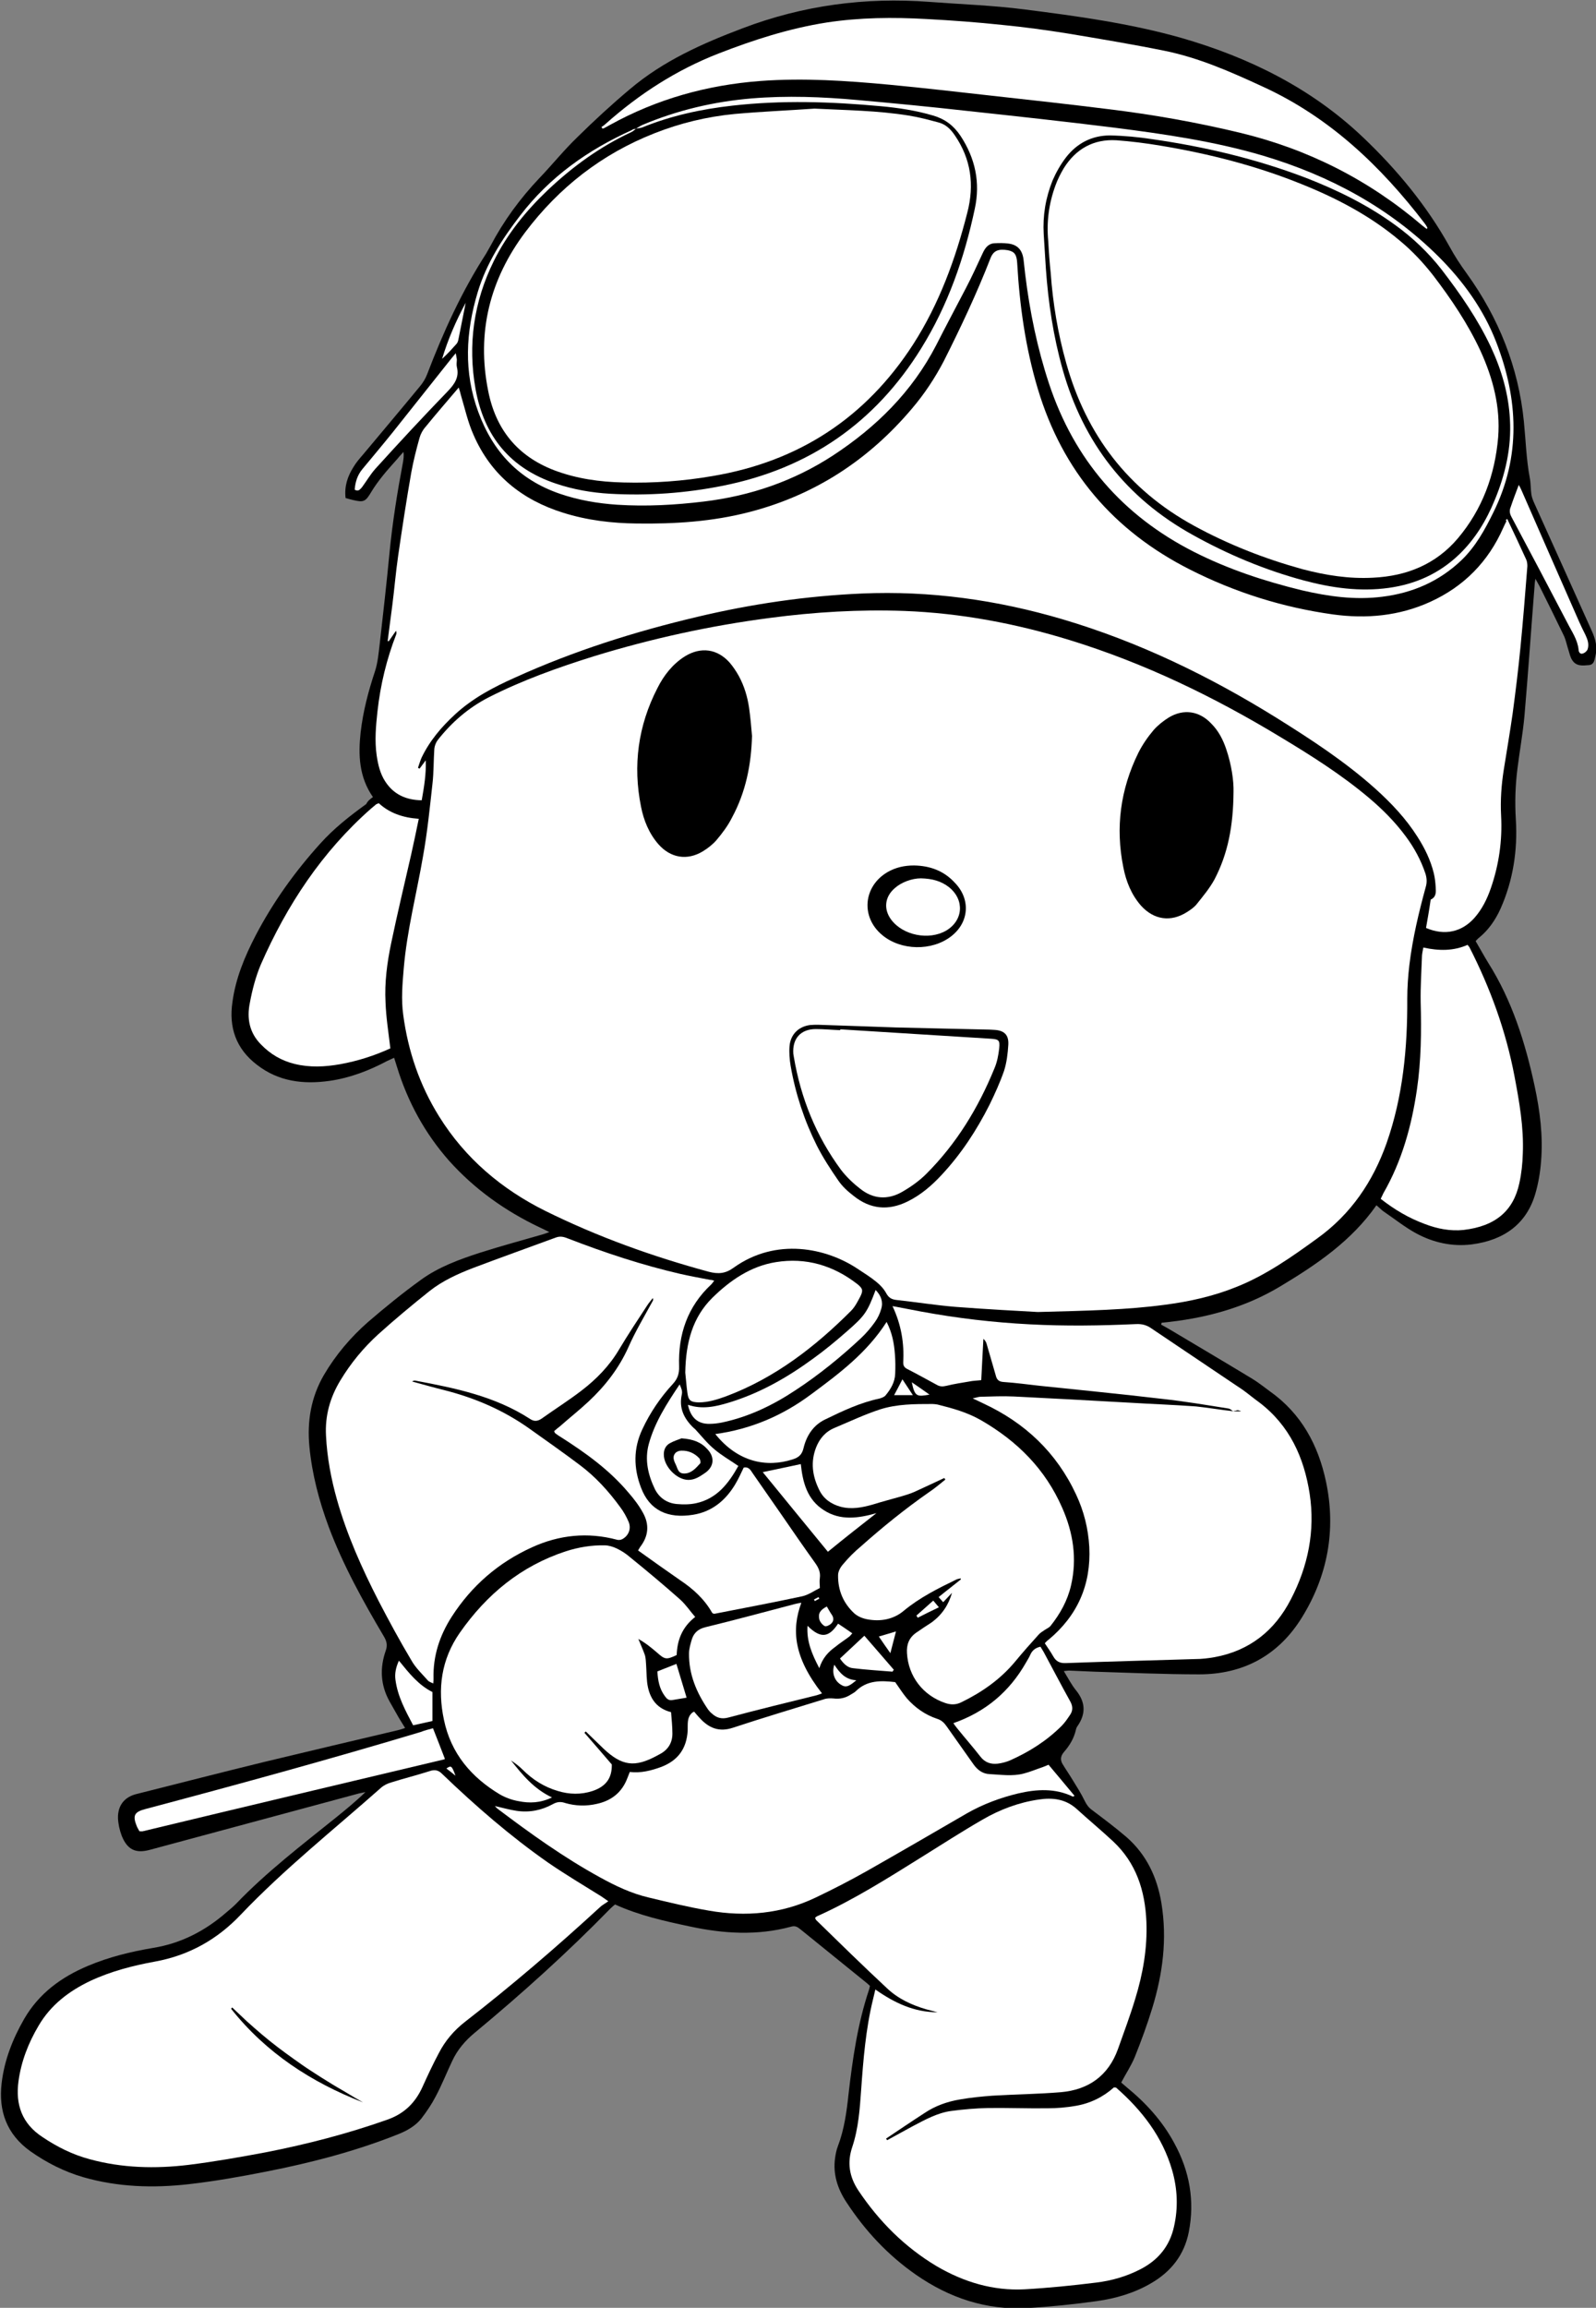 <?xml version="1.0" encoding="utf-8"?>
<!-- Generator: Adobe Illustrator 26.0.0, SVG Export Plug-In . SVG Version: 6.00 Build 0)  -->
<svg version="1.1" id="Capa_1" xmlns="http://www.w3.org/2000/svg" xmlns:xlink="http://www.w3.org/1999/xlink" x="0px" y="0px"
	 viewBox="0 0 595.3 860.5" style="enable-background:new 0 0 595.3 860.5;" xml:space="preserve">
<rect x="0" y="0" width="595.3" height="860.5" fill="#808080" stroke="none"/>
<style type="text/css">
	.st0{fill:#FFFFFF;}
</style>
<g>
	<path d="M139.1,297.2c-5.2-7.5-5.5-15.7-4.6-24c0.9-7.9,2.9-15.5,5.4-23c1-3.1,1.3-6.5,1.7-9.8c1.3-11.5,2.6-22.9,3.7-34.4
		c1.1-11.3,2.9-22.5,5-33.6c0.2-1.2,0.4-2.4,0.2-3.9c-0.7,0.8-1.5,1.6-2.2,2.5c-1.9,2.2-3.9,4.3-5.7,6.6c-1.5,1.9-2.9,3.8-4.1,5.8
		c-2.2,3.7-2.8,4-7,3c-0.8-0.2-1.6-0.4-2.6-0.7c-0.5-4.3,0.7-8,2.9-11.5c1-1.7,2.3-3.2,3.6-4.7c7.1-8.5,14.2-16.9,21.2-25.4
		c1.1-1.3,2.1-2.9,2.7-4.5c6-15.7,12.9-30.9,22-45c0.6-1,1.1-2,1.7-3c4.9-9.3,11-17.6,18.2-25.2c4.8-5,9.2-10.5,14.2-15.3
		c6.3-6.2,12.8-12.2,19.6-17.9c12.4-10.5,27-17,42.1-22.7c22.4-8.5,45.6-11.6,69.5-9.8c11.8,0.9,23.7,1.3,35.4,2.8
		c19.7,2.5,39.4,5.2,58.5,10.6c25.4,7.3,48.7,18.8,68,37.2c12.6,12,23.7,25.4,32.2,40.7c1.9,3.5,4,6.7,6.4,10
		c11.9,16.5,19.3,35,21.3,55.2c0.7,7,0.9,14.1,2.2,21c0.4,2,0.3,4.2,0.6,6.2c0.2,1.2,0.7,2.4,1.2,3.5c7.1,15.8,14.3,31.6,21.4,47.5
		c1.3,2.9,2.1,5.9,1.3,9.1c-0.4,1.5-0.4,3.3-2.5,3.5c-2.3,0.2-4.7,0.5-6.2-1.9c-0.7-1.1-1-2.5-1.4-3.8c-0.6-1.8-0.9-3.6-1.7-5.3
		c-3-6.2-6-12.3-9.1-18.5c-0.4-0.7-0.8-1.4-1.5-2.7c-0.2,1.3-0.3,1.9-0.3,2.5c-1.3,16.3-2.4,32.6-3.8,48.8c-0.6,6.5-1.8,13-2.6,19.5
		c-0.8,6.3-1,12.6-0.6,19c0.7,11.4-1,22.6-5.7,33.2c-1.9,4.2-4.5,8-8.1,10.9c-0.4,0.3-0.7,0.7-1.2,1.2c1.6,2.7,3.1,5.5,4.7,8.1
		c8.9,14.1,13.8,29.7,17.3,45.9c2,9.3,3.2,18.7,2.4,28.2c-0.3,4-1,8.1-2.1,11.9c-3.2,11.1-11.4,17.4-23.8,19
		c-7.3,0.9-14.4-0.7-20.8-4.2c-4.2-2.3-7.9-5.3-11.9-8c-0.9-0.6-1.7-1.5-2.8-2.4c-9.3,13.3-22.3,22.1-35.8,30.2
		c-13.6,8.2-28.6,12.1-44.3,13.6c-0.1,0.2-0.1,0.4-0.2,0.7c0.9,0.5,1.8,1,2.7,1.5c10.4,6.2,20.9,12.4,31.3,18.7
		c2.3,1.4,4.4,3.1,6.6,4.7c11.7,8.3,18,20,20.9,33.7c3.8,18,0.6,35.1-9,50.6c-8.7,14.1-21.8,21.2-38.3,21.2c-13.1,0-26.2-0.6-39.3-1
		c-3.1-0.1-6.2-0.3-9.3-0.4c-0.5,0-1,0.1-1.9,0.2c1.6,2.6,2.8,5,4.5,7.1c3.6,4.4,3.8,8.8,0.6,13.4c-0.3,0.4-0.5,0.9-0.6,1.4
		c-0.7,3.1-2.3,5.8-4.4,8.2c-1.3,1.5-1.5,2.9-0.6,4.5c1.2,2,2.6,4,3.8,6c1.6,2.6,3.2,5.1,4.5,7.8c0.7,1.4,1.4,2.4,2.6,3.3
		c4.4,3.3,8.8,6.6,13,10.2c7.4,6.5,11.4,14.9,13,24.6c2.2,13.4,0.5,26.3-3.4,39.1c-1.9,6.2-4.1,12.2-6.5,18.2
		c-1.3,3.2-3.3,6.2-5.1,9.6c0.6,0.5,1.3,1.1,2.1,1.8c7.2,5.9,13.3,12.6,17.7,20.8c5.7,10.4,7.7,21.5,5.4,33.2
		c-1.7,8.5-6.6,14.7-14,19c-6.3,3.7-13.2,5.7-20.3,6.7c-8.6,1.2-17.3,2.1-26.1,2.6c-15.2,0.8-28.9-3.8-41.3-12.4
		c-10.5-7.3-19-16.4-26-27.1c-3.3-5-5.1-10.5-4.2-16.6c0.2-1.4,0.5-2.9,1-4.2c2.4-6.3,3.3-12.9,4-19.5c1.5-13.1,3.4-26.2,7.6-38.8
		c0.2-0.5,0.2-1,0.4-1.5c-0.4-0.4-0.8-0.8-1.2-1.1c-8.2-6.7-16.5-13.3-24.7-20c-1.1-0.9-2-1.5-3.6-1c-12.6,3.4-25.2,2.6-37.7-0.1
		c-9.4-2-18.9-4.1-27.9-8.2c-0.6,0.5-1.2,1-1.8,1.6c-16,16.4-33,31.7-50.6,46.3c-3.5,2.9-6.4,6.3-8.3,10.4c-2.1,4.4-3.9,9-6.2,13.3
		c-1.5,2.9-3.4,5.7-5.4,8.3c-2.2,2.7-5.2,4.4-8.4,5.7c-16,6.4-32.6,10.7-49.4,14c-9.6,1.9-19.2,3.6-28.9,4.7
		c-13.2,1.5-26.4,1.1-39.3-2.6c-7.2-2.1-13.7-5.4-19.8-9.7c-8.8-6.3-11.9-15-10.7-25.3c1-8.6,4.1-16.5,8.4-24
		c5.5-9.5,13.8-15.6,23.8-19.8c7.8-3.3,16-5.3,24.3-6.7c10.5-1.7,19.5-6.4,27.4-13.3c1.2-1,2.4-2,3.5-3.1
		c11.4-11.9,24.5-21.9,37.3-32.2c3.7-3,7.4-6,11-9.5c-0.8,0.2-1.6,0.3-2.4,0.5c-26,7-52,14-77.9,21c-5.4,1.5-8.5,0-10.6-5.2
		c-0.8-2.1-1.3-4.4-1.4-6.6c-0.1-4.7,2.4-7.9,7-9c15.9-4,31.8-8.1,47.8-12c16.6-4,33.2-7.9,49.7-11.8c0.8-0.2,1.5-0.4,2.6-0.8
		c-0.9-1.5-1.7-2.7-2.4-3.9c-1.1-2-2.3-4-3.4-6c-3.4-6.1-3.7-12.5-1.4-19c0.7-2,0.3-3.5-0.7-5.2c-7.8-13.2-15.2-26.5-20.6-40.9
		c-3.6-9.7-6.2-19.6-7.2-29.9c-0.9-9.5,0.6-18.4,5.4-26.7c4.4-7.5,10-14.1,16.5-19.8c6.4-5.5,12.9-10.8,19.7-15.7
		c6.6-4.8,14.3-7.6,22-10.1c7.8-2.5,15.7-4.6,23.6-6.9c0.6-0.2,1.1-0.4,2.3-0.8c-1.6-0.8-2.6-1.3-3.7-1.8
		c-12.8-6.1-24.2-14.2-33.7-24.8c-9-10.2-15.4-21.9-19.4-34.9c-0.3-1.1-0.7-2.1-1.1-3.5c-1,0.5-1.8,0.8-2.6,1.2
		c-6.8,3.6-13.8,6.3-21.4,7.4c-9.8,1.4-19.1,0.3-27.2-6c-7.8-6-10.5-13.9-9.1-23.4c1.2-8.9,4.6-17,8.7-24.9
		c6.5-12.4,14.6-23.7,24-34.1c5.1-5.7,11.1-10.4,17.2-14.8C137.2,298.6,138,298,139.1,297.2z"/>
	<path class="st0" d="M387.1,489.2c-7.1-0.4-18.8-1-30.5-1.9c-7.5-0.6-14.9-1.8-22.3-2.6c-1.8-0.2-2.9-0.9-3.8-2.6
		c-0.9-1.6-2.2-3-3.7-4.2c-2.2-1.8-4.5-3.2-6.9-4.8c-11.7-7.8-30.4-11.8-46.3-0.4c-3,2.2-5.7,2.4-9.2,1.5c-21-5.7-41.4-13-61-22.7
		c-16.3-8.1-29.9-19.6-39.6-35.2c-7.3-11.7-11.6-24.4-13.4-37.9c-0.8-5.7-0.3-11.6,0.2-17.4c1.2-14.1,4.8-27.8,7.2-41.8
		c1.6-8.9,2.5-17.9,3.5-26.9c0.5-4.3,0.4-8.7,0.7-13.1c0.1-1.1,0.6-2.4,1.3-3.3c5.2-6.6,11.4-12,19-15.9
		c12.6-6.4,25.8-11.1,39.2-15.3c21.5-6.6,43.4-11.4,65.7-14.3c16.6-2.2,33.3-3.2,50.1-2.6c21.1,0.8,41.7,4.7,61.8,10.9
		c27.9,8.6,53.9,21.2,78.8,36.3c11.3,6.8,22.5,13.9,32.6,22.4c5.1,4.3,9.8,9,13.8,14.4c3.2,4.3,5.7,8.9,7.4,14
		c0.5,1.7,0.6,3.2,0.1,4.9c-2.6,9.5-4.9,19.1-6.1,29c-0.5,4.2-0.8,8.5-0.8,12.7c0.1,18.3-1.6,36.4-7.7,53.8
		c-5.1,14.4-13.3,26.5-25.8,35.5c-9.5,6.9-19.1,13.7-30.1,18.1c-8.6,3.5-17.6,5.5-26.8,6.7C420.4,488.4,406.1,488.7,387.1,489.2z
		 M460.1,295.2c0.1-3.9-0.7-9.9-2.7-15.8c-1.2-3.6-2.9-6.9-5.6-9.6c-4.4-4.7-10.3-5.6-15.8-2.3c-2.1,1.3-4.1,2.9-5.7,4.7
		c-2.2,2.6-4.2,5.5-5.7,8.5c-6.7,13.6-8.6,27.9-5.6,42.7c1,5.2,3,10.2,6.6,14.3c4.8,5.3,11.1,6.2,17.1,2.4c1.3-0.8,2.7-1.8,3.6-2.9
		c2.4-3,4.9-6,6.7-9.3C458,318.3,460,308.1,460.1,295.2z M280.5,274.4c-0.3-3.5-0.6-7-1.1-10.5c-0.6-4.1-1.8-8.1-3.8-11.8
		c-1-1.8-2.2-3.6-3.5-5.1c-4.6-5.1-10.7-5.9-16.6-2.3c-4.6,2.9-7.9,7.1-10.3,11.9c-7.2,14-9.2,28.8-6.1,44.2c1,5.1,3,10,6.5,14
		c4.5,5.1,10.7,6.2,16.6,2.6c1.8-1.1,3.6-2.5,5-4.1c2.2-2.6,4.3-5.4,5.8-8.4C278.2,295.3,280.2,285.1,280.5,274.4z M334.2,383.1
		c-7.6-0.3-18.3-0.6-29-1c-1,0-2.1,0-3.1,0.1c-4.3,0.6-7.2,3.5-7.6,7.8c-0.2,2.5,0,5,0.4,7.4c1.8,10.4,5.1,20.4,9.8,29.8
		c2.3,4.5,5.1,8.8,8,13c1.5,2.2,3.6,4.1,5.7,5.7c6.2,5,13,5.6,20.1,2.1c4.9-2.4,9-5.9,12.7-9.9c7.3-7.8,13.1-16.7,17.9-26.2
		c2-4.1,3.9-8.3,5.4-12.6c1-3.1,1.4-6.5,1.6-9.8c0.2-3.7-1.6-5.3-5.2-5.5c-0.6,0-1.2-0.1-1.9-0.1C358.5,383.7,348,383.4,334.2,383.1
		z M340.9,322.7c-3.5,0-6.8,0.7-9.9,2.5c-9,5.3-10,16.7-2,23.4c7,5.9,18.6,6.1,25.8,0.5c6.7-5.2,7.3-13.8,1.4-19.9
		C352.1,324.7,346.9,322.8,340.9,322.7z"/>
	<path class="st0" d="M562.2,193.5c2.5,5.2,4.8,10.2,7.1,15.2c0.3,0.7,0.4,1.6,0.4,2.4c-0.8,10.2-1.6,20.3-2.6,30.5
		c-0.8,8.2-1.8,16.3-2.9,24.5c-1,7-2.2,14-3.3,20.9c-0.9,5.7-1.3,11.4-1,17.1c0.5,9.3-0.8,18.3-3.8,27c-1.4,4.1-3.3,7.9-6.1,11.1
		c-4.7,5.3-11.1,6.8-18.1,3.8c0.6-3.4,1.2-6.8,1.7-10.3c0-0.1,0-0.3,0.1-0.3c2.1-1,1.9-2.9,1.8-4.6c-0.1-1.8-0.3-3.5-0.7-5.2
		c-1.2-4.9-3.4-9.4-6.1-13.6c-4.3-6.8-9.8-12.6-15.8-18c-11.3-10.1-23.9-18.3-36.7-26.3c-25.1-15.6-51.5-28.4-79.9-36.8
		c-24.4-7.2-49.3-10.7-74.8-9.6c-20.7,0.9-41.2,3.9-61.4,8.7c-23.3,5.5-46.1,12.7-67.9,22.6c-8.1,3.6-15.9,7.7-22.5,13.8
		c-5.1,4.7-9.5,9.9-12.5,16.2c-0.5,1.2-0.9,2.5-1.3,3.7c0.2,0.1,0.4,0.2,0.6,0.3c0.8-1,1.5-2.1,2.3-3.1c0.2,5-0.6,9.8-1.5,14.9
		c-5.8-0.1-10.4-2.1-13.6-7c-1.9-2.9-2.7-6.3-3.2-9.7c-0.8-5.5-0.3-11,0.3-16.5c1.1-9.9,3.4-19.4,7-28.7c0.1-0.4,0.1-0.8-0.1-1.3
		c-0.9,1.3-1.8,2.6-2.7,3.9c-0.1,0-0.3-0.1-0.4-0.1c0.6-4.4,1.1-8.8,1.7-13.1c0.8-6.2,1.3-12.4,2.2-18.6c1.5-10.4,3.1-20.8,4.9-31.1
		c0.8-4.4,1.9-8.7,3.1-13c0.4-1.4,1.2-2.9,2.2-4c3.9-4.8,8-9.5,12.4-14.7c0.4,1.2,0.6,2,0.8,2.8c1.5,5,2.6,10.1,4.7,14.8
		c6.5,15,18.1,24.3,33.5,29.1c8.9,2.8,18.1,3.9,27.4,4c14.2,0.2,28.3-0.7,42.1-4.3c24.3-6.3,44.4-19.4,60.6-38.6
		c4.6-5.4,8.5-11.3,11.8-17.6c6.3-12.5,12.3-25.2,17.4-38.3c1.1-2.9,2.9-3.7,6.5-3.1c2.5,0.5,3.3,1.6,3.5,4.7
		c0.9,15.9,3.1,31.7,7.7,47c9.2,30.7,28.3,53,56.8,67.4c16.8,8.5,34.6,14.1,53.3,16.7c12.4,1.7,24.7,0.6,36.3-4.7
		c12.5-5.7,21.6-14.9,27.2-27.6c0.4-0.9,0.8-1.7,1.2-2.5C561.5,193.9,561.7,193.8,562.2,193.5z"/>
	<path class="st0" d="M330.9,798c3.2-1.7,6.3-3.5,9.5-5.2c4.6-2.4,9.2-5,14.4-5.7c4.5-0.6,9.1-1,13.7-1.1c7.4-0.1,14.8,0.2,22.2,0.1
		c3.5,0,7.1-0.3,10.5-0.9c5.4-0.9,10.3-3.3,14.3-6.9c0.4,0.1,0.7,0,0.8,0.1c9.6,8.4,17.3,18.3,20.9,30.8c2,6.9,2.3,14,0.7,21
		c-1.6,7.3-5.9,12.5-12.5,15.9c-5.2,2.7-10.8,4.3-16.6,5c-8.9,1.1-17.8,2-26.7,2.5c-11.7,0.6-22.6-2.7-32.7-8.6
		c-11.9-7.1-21.5-16.7-29.2-28.2c-3.4-5.1-4.3-10.4-2.3-16.3c2.3-6.9,2.8-14.1,3.3-21.2c0.8-11.3,1.7-22.6,4.4-33.7
		c0.3-1.1,0.5-2.2,0.9-3.8c7.1,5,14.5,8.5,23.2,8.5c-1.4-0.4-2.8-0.7-4.2-1.1c-5.5-1.6-10.6-4-14.7-7.9
		c-8.9-8.3-17.6-16.8-26.3-25.3c-0.2-0.2-0.3-0.5-0.5-0.9c0.4-0.3,0.6-0.6,1-0.7c13.5-6.1,26-14,38.5-21.8
		c7.7-4.8,15.3-9.7,23.1-14.2c6.4-3.7,13.3-6.3,20.7-7.4c5.2-0.8,10.1-0.3,14.3,3.5c4.5,4.1,9.1,7.9,13.5,12
		c8.7,8.1,12,18.4,12.5,30c0.4,9.9-1.3,19.5-4.2,28.9c-1.9,6.3-4.2,12.4-6.4,18.6c-3.6,10-11,15.2-21.3,16.1
		c-8.5,0.7-17,0.8-25.5,1.3c-4,0.3-8.1,0.7-12.1,1.4c-4.8,0.8-9.3,2.4-13.3,5.1c-4.8,3.1-9.5,6.3-14.3,9.5
		C330.6,797.6,330.8,797.8,330.9,798z"/>
	<path class="st0" d="M226.9,708.9c-1.2,0.9-2.3,1.4-3.1,2.2c-16.2,14.9-33,29.3-50.4,42.8c-4.1,3.2-7.4,7.1-9.7,11.6
		c-2.2,4.1-4.2,8.4-6.1,12.6c-2.7,6-6.9,10.1-13.3,12.3c-14.7,5.2-29.8,9.1-45.1,12.1c-9.6,1.8-19.2,3.5-28.9,4.7
		c-12.4,1.5-24.7,1.2-36.8-2.1c-6.4-1.7-12.2-4.6-17.7-8.3c-7.6-5-10.1-12.1-8.9-20.8c1-7.4,3.7-14.3,7.5-20.7
		c4.5-7.7,11.3-12.9,19.3-16.7c7.7-3.6,15.9-5.7,24.1-7.2c12.7-2.3,23.3-8.3,32-17.5c16.3-17.1,34.7-31.7,52.3-47.3
		c1-0.9,2.4-1.6,3.8-2c4.8-1.5,9.6-2.7,14.3-4.2c2-0.7,3.4-0.4,4.9,1.2c12.3,11.8,25.2,23,39.2,32.8c6.5,4.5,13.3,8.5,20,12.7
		C225,707.6,225.6,708,226.9,708.9z M135.4,783.9c-2.1-1.2-4.2-2.4-6.3-3.7c-2.2-1.3-4.5-2.6-6.7-4c-2.1-1.3-4.2-2.6-6.3-4
		c-2.2-1.4-4.3-2.9-6.4-4.4c-2-1.4-4-2.9-6-4.4c-2.1-1.6-4.1-3.2-6.1-4.9c-1.9-1.6-3.8-3.3-5.6-4.9c-1.8-1.7-3.6-3.4-5.4-5.1
		c-0.1,0.2-0.3,0.3-0.4,0.5C99.2,765.4,116.1,776.4,135.4,783.9z"/>
	<path class="st0" d="M266.4,477.5c-0.5,0.7-0.8,1.1-1.1,1.4c-8.9,8.3-12.4,18.7-12,30.6c0.1,2.7-0.6,4.7-2.4,6.6
		c-4.6,5-8.4,10.6-11.3,16.8c-3.4,7.2-3.3,14.5-0.5,21.8c3.2,8.5,10,11.6,19.4,10.1c7-1.1,12.1-5.3,15.7-11.3c1.2-2,2.2-4.2,3.2-6.3
		c1.9-0.4,2.6,1,3.4,2.2c3.5,5,7,10.1,10.5,15.1c4.2,6.1,8.4,12.2,12.7,18.2c1.3,1.8,2.1,3.5,1.8,5.7c-0.2,1.2,0,2.5,0,3.7
		c-2.2,1.1-4.3,2.6-6.6,3.1c-10.7,2.3-21.4,4.3-32.1,6.4c-0.3,0.1-0.6,0.1-0.9,0.1c-0.2-0.1-0.5-0.2-0.6-0.4
		c-2.9-5.1-7.1-8.9-11.9-12.1c-5.2-3.6-10.4-7.3-15.7-11.1c0.4-0.6,0.6-1.1,1-1.6c2.9-3.9,3.2-8.1,0.9-12.3
		c-1.5-2.8-3.5-5.4-5.6-7.8c-7.1-8.4-15.9-14.7-25-20.5c-0.8-0.5-1.6-1-2.3-1.6c-0.1-0.1-0.2-0.4-0.3-0.7c0.7-0.6,1.5-1.3,2.3-1.9
		c3.5-3.1,7.2-6,10.6-9.2c6.2-5.8,11.3-12.4,14.8-20.2c2.6-5.9,5.9-11.4,9-17.1c0.2-0.3,0.3-0.6,0.1-1.2c-0.7,0.9-1.4,1.7-2,2.6
		c-3.6,5.5-7.2,10.9-10.6,16.6c-3.6,6.1-8.5,11.1-14,15.3c-4.8,3.7-9.9,6.9-14.8,10.4c-1.6,1.1-2.9,1.2-4.5,0.1
		c-13-8.4-27.7-11.4-42.6-14.2c-0.4-0.1-0.8,0-1.3,0.3c4,1.1,7.9,2.2,11.9,3.2c11.5,2.9,22.2,7.5,31.9,14.4
		c6.3,4.5,12.6,8.9,18.7,13.5c5.9,4.4,10.8,9.8,15.1,15.7c1.3,1.7,2.4,3.7,3.2,5.6c1,2.5,0,5.1-2.4,6.4c-0.6,0.3-1.4,0.4-2,0.2
		c-10.9-2.9-21.5-1.8-31.6,2.8c-12.6,5.7-22.6,14.4-30,25.9c-4.5,7-7,14.6-6.8,23c0,0.5,0,1-0.1,1.9c-0.8-0.4-1.5-0.6-1.9-1
		c-2.2-2.5-4.7-4.8-6.3-7.7c-4.3-7.2-8.3-14.6-12.2-22.1c-6.2-12.1-11.8-24.6-15.5-37.7c-2.2-7.8-3.7-15.8-4.1-23.9
		c-0.4-7.4,1.5-14.2,5.3-20.5c3.9-6.5,8.7-12.3,14.2-17.3c6.2-5.6,12.6-10.9,19.1-16.1c4.8-3.8,10.5-6.4,16.2-8.6
		c10.3-3.9,20.7-7.6,31-11.4c1.7-0.6,3-0.2,4.5,0.4c13.7,5.3,27.6,9.9,41.9,13.2c3.6,0.8,7.3,1.5,11,2.2
		C265.2,477.2,265.7,477.3,266.4,477.5z"/>
	<path class="st0" d="M460,526.2c-0.6-0.3-1.1-0.9-1.7-1c-8.2-1.3-16.4-2.7-24.7-3.6c-15.3-1.8-30.6-3.3-45.9-4.9
		c-4.4-0.5-8.9-1.1-13.3-1.4c-1.8-0.1-2.6-0.8-3-2.5c-1.1-3.8-2.2-7.6-3.3-11.4c-0.2-0.8-0.5-1.5-1.3-2.2
		c-0.3,5.1-0.5,10.1-0.8,15.4c-1.6,0.2-3,0.2-4.4,0.5c-2.9,0.5-5.7,0.9-8.5,1.6c-1.3,0.3-2.4,0.4-3.6-0.3c-3.7-2-7.3-4-11-5.9
		c-1-0.5-1.6-1.1-1.6-2.4c0.4-7.2-0.7-14.1-4-21.1c3.9,0.7,7.2,1.4,10.5,2c13.5,2.5,27.1,4.1,40.8,4.8c13.2,0.7,26.4,0.5,39.6-0.1
		c2.2-0.1,4,0.4,5.8,1.7c11.3,7.6,22.6,15.2,33.9,22.8c2.1,1.5,4.1,3.2,6.2,4.7c11.3,8.6,16.7,20.5,18.8,34.1
		c2.1,13.8-0.6,27-7,39.3c-6,11.7-15.4,19.2-28.5,21.6c-2.3,0.4-4.7,0.7-7.1,0.7c-16.1,0.5-32.2,0.9-48.3,1.5
		c-2.3,0.1-3.7-0.6-4.8-2.6c-0.9-1.6-2-3.1-3.1-4.8c0.5-0.5,0.9-1,1.4-1.3c10.8-9,15.9-20.5,15.2-34.6c-0.4-6.9-2-13.3-4.9-19.5
		c-7.3-15.7-19.1-26.8-34.6-34c-1.1-0.5-2.2-1.1-4-1.9c1.5-0.3,2.2-0.6,2.9-0.6c4.2-0.1,8.3-0.3,12.5-0.1c14.3,0.7,28.7,1.5,43,2.3
		c8.3,0.5,16.6,0.8,24.9,1.4C450.8,524.9,455.4,525.7,460,526.2c1,0,1.9,0,2.9,0c-0.5-0.2-0.9-0.3-1.4-0.3
		C461,526,460.5,526.1,460,526.2z"/>
	<path class="st0" d="M184.6,673.4c3,0.7,5.5,1.4,8.1,1.8c4.8,0.7,9.3-0.2,13.5-2.5c1.6-0.9,3-1,4.7-0.4c3.8,1.1,7.8,1.2,11.7,0.3
		c5.5-1.2,9.4-4.3,11.4-9.6c0.3-0.7,0.5-1.3,0.9-2.3c4.1,0.5,8-0.5,11.8-1.9c6.2-2.4,9.4-6.8,9.8-13.5c0.1-2.3-0.4-4.9,1.7-6.7
		c0.1-0.1,0.3-0.2,0.7-0.4c0.7,0.8,1.4,1.7,2.2,2.5c3.4,3.7,7.2,5.2,12.3,3.5c11.2-3.7,22.6-7.1,33.9-10.6c1.1-0.4,2.4-0.4,3.6-0.3
		c2.4,0.3,4.5-0.2,6.5-1.5c0.6-0.4,1.3-0.7,1.8-1.2c4.2-4.2,9.5-4,14.7-3.4c1.5,2.1,2.8,4.2,4.4,6.1c3.1,3.5,6.8,6.1,11.3,7.6
		c1.6,0.5,2.6,1.5,3.5,2.8c3.3,4.7,6.6,9.3,9.9,14c1.5,2.2,3.5,3.7,6.1,3.8c4.2,0.2,8.5,0.9,12.7-0.2c2.4-0.6,4.7-1.6,7.1-2.4
		c0.9-0.3,1.7-0.7,2.2-0.9c3.4,4,6.5,7.8,9.7,11.6c-0.3,0.1-0.5,0.3-0.6,0.3c-6.6-3.2-13.5-2.8-20.4-1.2c-6.7,1.6-13.1,4-19.1,7.4
		c-12.4,7.2-24.8,14.4-37.3,21.5c-6.2,3.5-12.6,6.8-19.1,9.9c-12.7,6.1-26.2,7.3-39.9,4.9c-7.6-1.3-15-3.1-22.5-4.9
		c-6.4-1.5-12.3-4.3-18.1-7.5c-13.5-7.4-25.9-16.3-38.1-25.5C185.4,674.3,185.1,674,184.6,673.4z"/>
	<path class="st0" d="M355.1,593.9c-1,1.1-2.1,2.2-3.3,3.5c-0.5-0.6-1-1.1-1.7-1.9c2.8-2.3,5.6-4.4,8.3-6.6c0-0.1-0.1-0.3-0.1-0.4
		c-0.6,0.2-1.2,0.2-1.7,0.5c-6.8,3.3-13.6,6.7-19.5,11.6c-3.8,3.2-8.6,4.1-13.5,3.2c-1.7-0.3-3.5-1-4.8-2.1
		c-4.2-3.8-6.3-8.7-6.2-14.4c0-1.4,0.9-3,1.9-4.1c2-2.4,4.2-4.6,6.6-6.6c8.1-7.2,16.5-14,25.4-20.2c2.1-1.4,4.1-3.1,6.1-4.7
		c-0.1-0.2-0.2-0.4-0.4-0.6c-3.7,1.7-7.4,3.5-11.2,5.2c-1.6,0.7-3.3,1.2-5,1.7c-3.5,1-7,1.9-10.5,3c-3.9,1.1-7.9,1.9-12,0.8
		c-3.6-1-6.4-3-8-6.4c-2.5-5.1-3.2-10.3-1.1-15.7c1.3-3.3,3.5-5.9,6.9-7.3c5.7-2.4,11.2-5,17-6.9c6.3-2,12.9-2,19.5-2
		c0.6,0,1.3,0.1,1.9,0.2c5.6,1.4,11.1,2.9,16.3,5.9c13.5,7.8,23.9,18.2,30.2,32.6c4.1,9.3,5.6,18.9,3.3,28.9
		c-1.3,5.7-4.1,10.7-7.7,15.2c-0.5,0.6-1.5,1-2.2,1.5c-0.7,0.5-1.6,1-2.2,1.7c-3,3.3-6,6.7-8.8,10.1c-5.5,6.6-12.4,11.4-20,15.1
		c-2,1-3.9,1-6,0.3c-8.3-2.8-13.8-9.9-14.3-18.6c-0.2-3.1,0.7-5.7,3.4-7.6c1.9-1.3,3.8-2.6,5.7-3.8
		C351.4,602.1,353.8,598.4,355.1,593.9z"/>
	<path class="st0" d="M259.3,602.9c-5,3.9-6.7,8.8-6.9,14.2c-3.8,1.8-4.4,1.7-7.2-0.8c-2.2-1.9-4.4-3.7-7.1-5.2
		c0.8,2,1.7,3.9,2.4,5.9c0.4,1.2,0.4,2.6,0.5,3.9c0.2,2.8,0.1,5.6,0.7,8.3c1,4.5,3.5,7.9,8.6,9.2c0.2,2.6,0.5,5.3,0.5,8
		c0,3.4-1.6,6-4.6,7.6c-0.4,0.2-0.7,0.4-1.1,0.6c-8.3,4.5-13.1,3.9-20-2.6c-2.2-2.1-4.4-4.3-6.6-6.4c-0.2,0.2-0.4,0.3-0.5,0.5
		c3.3,3.8,6.7,7.7,10.2,11.8c0.1,5-2.1,8.2-7.2,9.9c-4.3,1.4-8.6,1.3-12.9,0c-5.1-1.5-9.4-4.2-13.2-8c-1.3-1.3-2.8-2.4-4.3-3.4
		c4.2,5.3,8.5,10.6,15.3,13.8c-4.4,2.1-8.4,2.2-12.4,1.4c-2.4-0.4-4.9-1.3-7-2.5c-10.7-6.4-18.3-15.3-20.9-27.8
		c-2.5-11.6-1-22.6,5.9-32.5c10-14.3,22.8-24.9,39.6-30.4c4.7-1.5,9.5-2.3,14.4-2.2c1.5,0,3.1,0.5,4.4,1.1c1.9,0.9,3.6,2,5.2,3.4
		c6.3,5.1,12.5,10.3,18.6,15.7C255.8,598.3,257.3,600.6,259.3,602.9z"/>
	<path class="st0" d="M224.3,47.4c0.6-0.4,1.2-0.8,1.7-1.3c12.5-11.1,26.3-20,41.9-26.1c13.1-5.1,26.4-9.4,40.4-11.6
		c12.4-1.9,24.9-2,37.3-1.3c9.4,0.5,18.9,1.2,28.3,2.2c8.2,0.8,16.3,1.9,24.4,3.2c12,2,24,4,35.9,6.4c12.9,2.6,24.9,7.9,36.8,13.4
		c24.9,11.4,44,29.6,60.4,51c0.4,0.5,0.7,1,1,1.6c0,0.1-0.1,0.2-0.2,0.5c-0.6-0.5-1.1-0.8-1.7-1.3c-19.9-17-42.6-28.5-68-34.6
		c-16.2-3.9-32.6-6.8-49.1-8.8c-14.4-1.8-28.9-3.4-43.4-5c-12.7-1.4-25.4-2.9-38.1-4.1c-16.1-1.5-32.1-2.6-48.3-1.4
		c-19.8,1.5-38.6,6.7-56.1,16.4c-0.7,0.4-1.5,0.8-2.2,1.2c-0.2,0.1-0.4,0.1-0.6,0.2C224.7,47.7,224.5,47.6,224.3,47.4z"/>
	<path class="st0" d="M237.2,48c0.8-0.5,1.5-1,2.4-1.4c13-5.5,26.6-8.7,40.7-9.9c13.2-1.1,26.4-0.6,39.6,0.6
		c13.5,1.2,26.9,2.5,40.3,4c18.5,2,37,4,55.4,6.3c18.8,2.4,37.5,5.1,55.7,10.5c24.7,7.4,46.9,19.3,65.3,37.6
		c9.2,9.2,16.8,19.7,21.5,31.9c8.2,21.2,9.3,42.5-1.1,63.5c-3.2,6.5-6.6,12.7-11.9,17.8c-8.3,7.9-18.2,12.2-29.5,13.6
		c-10.2,1.3-20.1-0.1-30-2.4c-14-3.4-27.6-7.9-40.4-14.4c-26.5-13.5-44.5-34.3-53.9-62.6c-4.4-13.3-7.2-26.9-8.9-40.8
		c-0.2-1.8-0.4-3.5-0.6-5.3c-0.4-3.7-2.2-5.8-5.8-6.2c-1.6-0.2-3.3-0.2-5-0.1c-2.4,0.1-3.6,1.8-4.5,3.8c-2,4.3-4,8.7-6.2,12.9
		c-3.7,7.1-7.5,14.2-11.1,21.3c-9,17.4-22.4,30.6-38.6,41.2c-14.6,9.5-30.7,15-48,17.1c-10.8,1.3-21.5,1.9-32.4,1.2
		c-7.3-0.5-14.4-1.7-21.4-4.1c-15.1-5.2-24.9-15.5-30.4-30.5c-5.5-14.9-4.7-29.8-0.2-44.7c3.2-10.6,9.1-19.8,15.8-28.5
		c11-14.4,25.3-24.5,41.7-31.9C236.1,48.1,236.7,48.1,237.2,48c-0.5,0.4-1.1,1-1.8,1.3c-11.6,5.4-21.8,12.8-31.1,21.6
		c-8.1,7.7-15.1,16.3-20.1,26.4c-7.5,15.2-9.8,31.2-6.8,47.9c3.2,17.5,12.9,29.4,29.9,35.1c6.5,2.2,13.3,3.4,20.2,3.8
		c14.2,0.8,28.3-0.2,42.2-3c32-6.4,56.7-23.4,73.9-51.2c10-16.1,16.1-33.7,20-52.1c2.1-9.7,0.2-18.7-5.3-27.1
		c-2.6-3.9-5.8-6.3-10.2-7.6c-6.4-1.9-13-2.9-19.6-3.5c-18.5-1.7-36.9-2.3-55.4-0.2c-11.5,1.3-22.7,3.7-33.5,8.1
		C238.8,47.8,238,47.8,237.2,48z M389.3,87.3c0.3,4.3,0.5,8.5,0.8,12.8c0.9,12.8,2.8,25.4,6.3,37.8c7.7,27.2,23.7,47.8,48.4,61.5
		c13.1,7.3,26.9,13.1,41.4,17c10.4,2.8,21,4.3,31.8,2.8c10.1-1.4,18.9-5.4,26.3-12.5c5.9-5.7,10.1-12.6,13.2-20.2
		c4-9.6,6.3-19.6,5.7-30.1c-0.5-9.5-3.1-18.4-7.1-27c-4.9-10.4-11.4-19.8-18.4-28.9c-5-6.4-10.8-11.9-17.3-16.6
		c-10.3-7.5-21.7-13.1-33.6-17.7c-18.4-7-37.5-11.5-57-14.3c-5.2-0.8-10.5-1.3-15.8-1.4c-6.7,0-12.3,2.9-16.4,8.2
		c-2,2.6-3.7,5.6-5,8.6C390,73.8,388.9,80.4,389.3,87.3z"/>
	<path class="st0" d="M145.6,390.9c-5.9,2.7-12.1,4.7-18.7,5.9c-5.7,1-11.3,1.3-17-0.1c-4.9-1.2-9-3.6-12.5-7.2
		c-4.4-4.4-5.4-9.8-4.2-15.6c0.9-4.9,2.2-9.8,4.1-14.3c9.7-22.1,22.8-42,41.1-58.1c0.6-0.5,1.3-1.1,1.9-1.6c0.2-0.1,0.4-0.2,1-0.4
		c3.9,3.6,8.9,5.4,14.9,5.8c-1,4.8-1.9,9.2-2.9,13.6c-2.5,10.9-5.1,21.8-7.4,32.8c-1.5,7.2-2.5,14.6-2.1,22
		C144,379.4,144.9,384.9,145.6,390.9z"/>
	<path class="st0" d="M530.9,353.3c5.9,1.3,11.3,1.3,16.5-1c0.3,0.4,0.5,0.6,0.7,0.9c7.8,15.3,13.6,31.2,16.8,48.1
		c1.8,9.5,3.5,19.1,3.1,28.8c-0.1,3.7-0.5,7.5-1.3,11.1c-2.2,10.2-8.8,16-20.8,17.4c-4.9,0.5-9.7-0.4-14.4-2.2
		c-6-2.2-11.4-5.4-16.5-9.4c0.4-0.8,0.7-1.5,1-2.1c6.9-12,10.5-25,12.5-38.6c1.6-10.9,1.7-21.8,1.4-32.7c-0.1-5.8,0.3-11.6,0.5-17.4
		C530.5,355.2,530.7,354.4,530.9,353.3z"/>
	<path class="st0" d="M255.6,511.8c0.2-11.4,2.8-20.6,10-27.8c6.7-6.6,14.4-11.9,23.8-13.4c11.2-1.8,21.4,1.2,30.4,8.2
		c2,1.6,2.2,2.4,1.1,4.6c-1,1.9-2,3.9-3.5,5.4c-13.5,13.5-28.4,25-46.5,31.8c-3.3,1.2-6.7,2.3-10.3,2.3c-2.9-0.1-3.8-0.6-4.2-3.5
		C256,516.5,255.8,513.4,255.6,511.8z"/>
	<path class="st0" d="M298.9,597.6c-3.7,10-2.9,20.3,7.7,33.8c-0.7,0.3-1.4,0.5-2,0.7c-11,2.7-22,5.4-32.9,8.3
		c-2.6,0.7-4.5,0.1-6.3-1.6c-0.5-0.4-0.9-0.9-1.3-1.4c-4.3-6.3-7.2-13.1-7.1-20.9c0-1.8,0.6-3.7,1.1-5.4c0.8-2.4,2.5-3.8,5.1-4.4
		c11.1-2.7,22.1-5.7,33.2-8.6C297.1,597.9,297.8,597.8,298.9,597.6z"/>
	<path class="st0" d="M161.5,644.4c1.6,4.1,3,7.6,4.4,11.3c0-0.1,0,0,0,0.1c0,0.1-0.1,0.2-0.2,0.2c-37.5,8.9-75,17.8-112.4,26.8
		c-0.4,0.1-0.8,0-1.3,0c-0.3-0.6-0.7-1.2-1-1.9c-1.6-4-0.9-5.3,3.3-6.4c34.3-9.1,68.6-18.5,102.6-28.7
		C158.4,645.2,160,644.8,161.5,644.4z"/>
	<path class="st0" d="M330.7,492.9c2.1,4.1,2.8,8,3.1,12.1c0.2,2.4,0.2,4.8,0.1,7.2c-0.1,3.2-1.7,5.8-3.6,8.1
		c-0.5,0.6-1.6,1-2.4,1.2c-7.1,1.5-13.6,4.6-20,7.7c-4.5,2.1-7.1,6.1-8.2,10.8c-0.6,2.5-1.9,3.5-4.2,4.2c-9.5,3-20.2,1.1-28.7-9.5
		c13.3-1.8,25.1-6.9,35.6-14.7C312.8,512.3,323.3,504.5,330.7,492.9z"/>
	<path class="st0" d="M388.1,614c0.4,0.7,0.8,1.3,1.2,2c3.3,6.1,6.5,12.3,9.9,18.4c1,1.8,1,3.4,0,4.9c-1,1.5-2,3-3.2,4.2
		c-5.6,5.6-12.1,9.7-19.3,12.9c-1.4,0.6-3,1-4.5,1.2c-2.6,0.3-4.8-0.4-6.5-2.6c-2.8-3.6-5.8-7-8.7-10.6c-0.5-0.6-1-1.3-1.4-1.9
		c12-4.2,20.9-11.7,27.1-22.6c0.5-0.9,1.1-1.8,1.5-2.7C384.9,615.5,386.1,614.4,388.1,614z"/>
	<path class="st0" d="M275.4,546.6c-3.7,6.6-8,12.2-15.8,13.9c-2.3,0.5-4.8,0.5-7.1,0.3c-3.6-0.3-6.5-2.2-8.2-5.5
		c-2.6-5.4-3.9-11-2.3-16.9c2.2-8,6.6-14.9,11.5-22.2c0.7,1.6,1.1,2.5,0.8,3.8c-1.1,5,0.8,8.9,4.3,12.3c0.2,0.2,0.5,0.4,0.7,0.6
		c2.4,2.6,4.6,5.4,7.3,7.6C269.2,542.7,272.2,544.4,275.4,546.6z M254.2,536.3c-0.9,0.4-2.7,0.9-4.3,1.8c-1.5,0.8-2.3,2.3-2.3,4.1
		c-0.1,4.5,4.8,9.6,9.2,9.6c2.4,0,4.3-1.3,6.2-2.6c3.3-2.3,3.7-5.8,0.9-8.8C261.6,537.8,258.6,536.6,254.2,536.3z"/>
	<path class="st0" d="M256.6,523.8c5.2,1.8,10.3,0.7,15.2-0.8c11.6-3.5,21.9-9.4,31.6-16.5c4.3-3.1,8.4-6.5,12.4-10
		c6.9-6,7.7-7.3,10.8-15.5c2,2,2.9,4.4,2.1,7c-0.5,1.8-1.3,3.5-2.4,5c-1.5,2.1-3.2,4.1-5.1,5.9c-7.6,7.1-15.7,13.7-24.4,19.4
		c-8.4,5.6-17.5,10-27.5,12.1c-1.5,0.3-3.1,0.5-4.6,0.5C260.3,531,257.6,528.6,256.6,523.8z"/>
	<path class="st0" d="M308.8,578.6c-8-9.7-16.1-19.7-24.3-29.7c4.9-1,9.4-2,14.2-3c0.7,6.7,2.3,13.2,8.6,17.2c6.2,4,12.9,3,19.6,1.1
		C320.9,568.9,314.9,573.6,308.8,578.6z"/>
	<path class="st0" d="M566.5,180.8c0.5,0.9,0.8,1.5,1.1,2.2c7.1,16.3,14.3,32.6,21.4,48.8c0.7,1.6,1.5,3.2,2.3,4.8
		c0.8,1.7,1.5,3.5,0.9,5.4c-0.2,0.7-1.1,1.5-1.9,1.7c-1,0.3-1.5-0.7-1.5-1.5c-0.4-3.8-2.6-6.8-4.2-10c-6.9-13.2-13.8-26.3-20.8-39.4
		c-0.7-1.3-0.9-2.4-0.3-3.8C564.4,186.3,565.4,183.7,566.5,180.8z"/>
	<path class="st0" d="M132.3,182.6c0.2-2.8,1-5.4,2.8-7.6c3.8-4.6,7.6-9.1,11.3-13.7c7.1-8.9,14.2-17.9,21.3-26.8
		c0.6-0.8,1.3-1.6,2.3-2.8c0.2,1.1,0.3,1.7,0.4,2.3c0,0.9-0.2,1.9,0,2.8c1,3.9-0.9,6.5-3.5,9.2c-9.1,9.4-18,19-26.8,28.7
		c-1.9,2.1-3.4,4.7-5.1,7C134.3,182.4,133.8,183.4,132.3,182.6z"/>
	<path class="st0" d="M161.3,630.9c0,3.7,0,7.1,0,10.8c-2.3,0.5-4.6,1-7.2,1.6c-2.9-5.5-5.8-10.8-6.6-17c-0.3-2.2,0.1-4.5,1.3-7.1
		C152.6,623.9,156.1,628.3,161.3,630.9z"/>
	<path class="st0" d="M332.9,623.3c-4.9-0.4-9.9-0.7-14.8-1.3c-2-0.2-3.5-1.7-4.8-3.6c3-2.8,5.9-5.5,9.1-8.5
		c3.7,4.3,7.4,8.5,11,12.7C333.2,622.8,333,623.1,332.9,623.3z"/>
	<path class="st0" d="M305.6,622c-2.8-5.3-4.8-10.1-4.4-15.8c5.2,5.2,8.2,4,11.4-0.8c1.7,1.1,3.4,2.3,5.3,3.6
		c-0.4,0.4-0.7,0.9-1.1,1.2c-1.7,1.3-3.6,2.5-5.3,3.9C309,615.9,306.8,618.2,305.6,622z"/>
	<path class="st0" d="M245.2,623.2c2.5-1,4.8-1.9,7.1-2.8c1.3,4.3,2.5,8.3,3.8,12.6c-1.8,0.3-3.6,0.6-5.4,0.9
		c-1.4,0.2-2.1-0.6-2.8-1.6C246,629.7,245.4,626.7,245.2,623.2z"/>
	<path class="st0" d="M173.7,112.9c-0.9,4.5-1.8,9.1-2.7,13.6c-0.1,0.6-0.3,1.2-0.7,1.7c-1.7,1.9-3.4,3.8-5.4,5.6
		C167.1,126.5,170.1,119.6,173.7,112.9z"/>
	<path class="st0" d="M308.4,599c0.7,1.2,1.3,2.3,2,3.3c0.7,1.2,0.5,2.3-0.4,3.1c-0.6,0.6-1.9,1.2-2.4,0.9c-0.9-0.5-1.7-1.5-2-2.5
		C305.1,601.6,305.9,600.3,308.4,599z"/>
	<path class="st0" d="M311.2,620.7c2,3.1,4.2,5.6,8.2,5.8c-3,2.6-4.1,2.8-6,1.5C311.2,626.5,310.2,623.7,311.2,620.7z"/>
	<path class="st0" d="M334.2,608.3c-0.7,2.7-1.3,5.1-2.1,8.1c-1.5-2.1-2.8-4-4.3-6.2C330.1,609.5,332.1,608.9,334.2,608.3z"/>
	<path class="st0" d="M340.5,520.2c-2.6,0-4.6,0-7,0c1-1.9,2-3.7,3.1-5.9C338,516.4,339.1,518.1,340.5,520.2z"/>
	<path class="st0" d="M341.8,602.4c2-1.8,4.1-3.6,6.3-5.6c0.7,0.8,1.2,1.4,2.1,2.5c-2.9,1.4-5.4,2.6-7.9,3.9
		C342.2,602.9,342,602.7,341.8,602.4z"/>
	<path class="st0" d="M346.7,520c-4.6,0.8-5.5,0.9-6.6-4.6C342.4,517,344.5,518.4,346.7,520z"/>
	<path class="st0" d="M169.9,662.1c-1.1-0.9-2.2-1.8-3.4-2.7C168.3,658.2,168.5,658.3,169.9,662.1z"/>
	<path class="st0" d="M303.6,596.4c0.6-0.3,1.1-0.6,1.7-0.9c0.1,0.2,0.2,0.4,0.3,0.6c-0.6,0.3-1.2,0.6-1.7,0.9
		C303.8,596.7,303.7,596.5,303.6,596.4z"/>
	<path d="M460,526.2c0.5-0.1,1-0.2,1.5-0.3c0.5,0,0.9,0.1,1.4,0.3C462,526.2,461,526.2,460,526.2C460.1,526.2,460,526.2,460,526.2z"
		/>
	<path class="st0" d="M313.5,383.8c14.4,0.9,28.8,1.8,43.2,2.7c4.3,0.3,8.5,0.5,12.8,0.8c3.1,0.2,3.5,0.6,3.2,3.6
		c-0.3,2.6-0.8,5.2-1.8,7.5c-6,14.7-14.1,28-25.4,39.3c-2.6,2.6-5.7,4.8-9,6.7c-5.4,3.1-10.9,2.7-15.7-1.2c-2.6-2-5.1-4.4-7.1-7
		c-9.3-12.6-15-26.7-17.6-42.1c-0.1-0.4-0.1-0.8-0.2-1.2c-0.4-5.7,2.8-9.2,8.4-9.2c3,0,6,0.3,9,0.4
		C313.5,383.9,313.5,383.8,313.5,383.8z"/>
	<path class="st0" d="M343.5,327.5c4.2,0.1,7.6,1,10.6,3.4c5.7,4.7,5.2,12.3-1.2,16.1c-6.4,3.7-16.1,1.8-20.5-4.1
		c-2.9-3.9-2.4-8.5,1.3-11.7C336.1,329,340.1,327.5,343.5,327.5z"/>
	<path class="st0" d="M303.8,40.5c11.8,0.6,23.5,0.7,35.2,2.6c3.8,0.6,7.5,1.6,11.2,2.6c2.6,0.7,4.4,2.5,5.9,4.7
		c6.1,8.9,7.4,18.5,4.7,28.9c-4.4,17.3-10.5,34-20.2,49.1c-17.7,27.4-42.7,43.7-74.8,49.1c-11,1.9-22.1,2.7-33.2,2.4
		c-8.9-0.2-17.6-1.4-26-4.6c-13.7-5.3-21.7-15.3-24.5-29.5c-4.4-21.8,0.6-41.6,13.8-59.2c12.6-16.7,28.6-29.2,48.2-36.9
		c9.6-3.8,19.6-6.2,29.9-7.2C283.9,41.6,293.9,41.2,303.8,40.5z"/>
	<path class="st0" d="M391,90c-0.7-7.2,0.2-14.1,2.7-20.9c0.8-2.2,1.9-4.4,3.1-6.4c4.5-7.2,11.1-10.9,19.6-10.4
		c5.5,0.4,11,1.1,16.4,2c18.1,3,35.8,7.5,52.8,14.4c13.2,5.3,25.7,11.9,36.6,21.1c4.6,3.8,8.6,8.1,12.3,12.8
		c6.8,8.9,13,18.1,17.7,28.2c4.7,10.3,7.5,21,6.6,32.3c-1.2,14-5.9,26.8-15,37.6c-8.2,9.7-19.1,14.1-31.6,14.7
		c-9,0.5-17.8-0.9-26.5-3.2c-14.1-3.9-27.6-9.2-40.4-16.2c-24.5-13.4-40.1-33.8-47.6-60.6c-3.1-11-5-22.3-5.8-33.7
		C391.5,97.9,391.2,93.9,391,90z"/>
	<path class="st0" d="M255.5,549.4c-2.5,0.2-2.7-1.7-3.3-3c-0.7-1.5-1.6-3.1-0.3-4.6c0.5-0.6,1.5-0.9,2.2-0.9
		c2.6-0.1,4.9,0.9,6.7,2.8c0.4,0.4,0.6,1.6,0.4,1.9C259.6,547.4,257.9,549.3,255.5,549.4z"/>
</g>
</svg>
